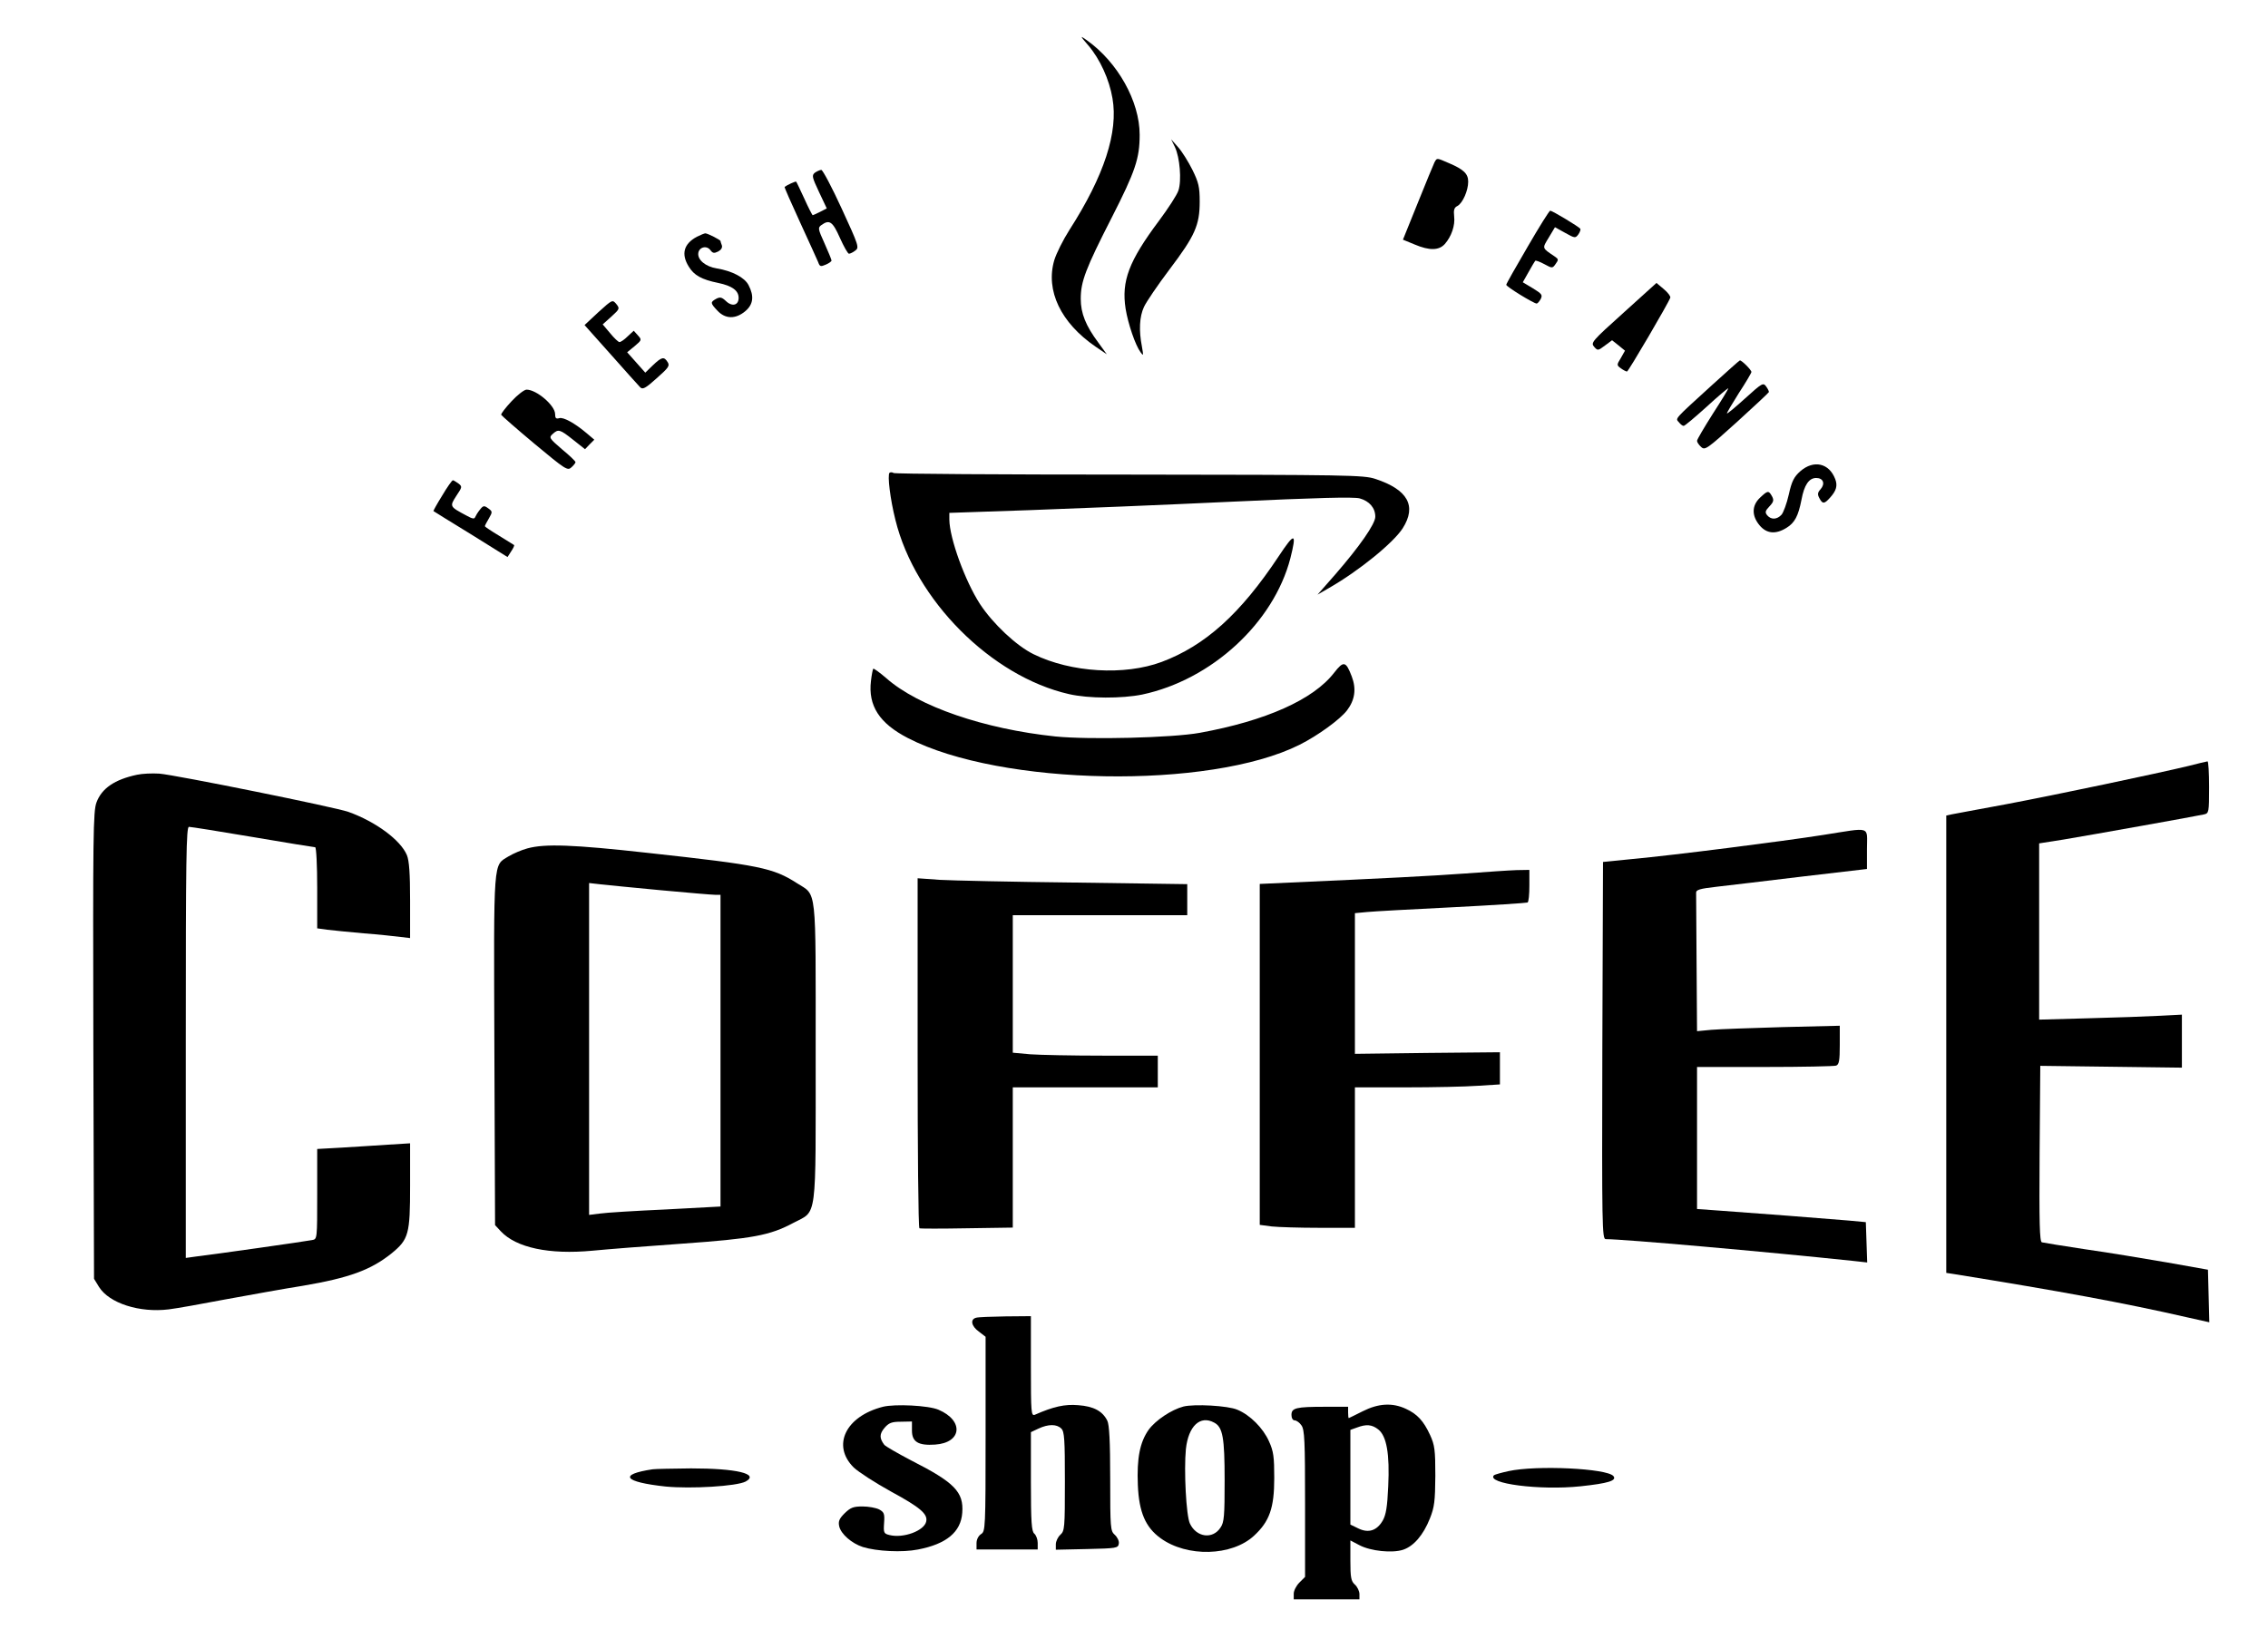 <?xml version="1.0" standalone="no"?>
<!DOCTYPE svg PUBLIC "-//W3C//DTD SVG 20010904//EN"
 "http://www.w3.org/TR/2001/REC-SVG-20010904/DTD/svg10.dtd">
<svg version="1.0" xmlns="http://www.w3.org/2000/svg"
 width="1001pt" height="728pt" viewBox="0 0 1001 728"
 preserveAspectRatio="xMidYMid meet">
<g transform="translate(0,728) scale(0.1,-0.1)"
fill="#000000" stroke="none">
<path d="M4803 7080 c52 -61 93 -151 107 -234 26 -149 -36 -341 -190 -581 -28
-44 -58 -104 -67 -134 -39 -134 29 -276 182 -381 l50 -34 -37 51 c-56 75 -78
130 -78 194 0 76 21 132 137 359 104 204 123 261 123 365 0 148 -97 321 -234
418 -30 21 -30 20 7 -23z"/>
<path d="M5186 6630 c21 -44 30 -147 15 -191 -6 -19 -45 -79 -86 -134 -133
-178 -166 -266 -147 -388 11 -67 43 -161 66 -192 13 -18 13 -15 6 25 -14 71
-11 132 9 175 10 22 61 97 113 166 112 148 133 195 133 299 0 65 -5 85 -32
140 -18 36 -46 81 -63 100 l-31 35 17 -35z"/>
<path d="M6331 6563 c-5 -10 -38 -91 -74 -180 l-65 -161 51 -21 c66 -28 108
-27 134 2 29 33 46 82 41 122 -3 28 0 39 15 46 23 13 47 68 47 107 0 35 -20
54 -83 81 -58 25 -54 25 -66 4z"/>
<path d="M3597 6518 c-15 -12 -13 -20 18 -86 l34 -72 -29 -15 c-16 -8 -31 -15
-33 -15 -2 0 -19 33 -37 73 -18 39 -34 73 -36 75 -2 3 -41 -15 -51 -23 -2 -1
29 -71 68 -156 39 -85 75 -164 80 -176 7 -20 11 -21 34 -11 14 6 25 14 25 18
0 4 -14 38 -31 76 -29 64 -30 69 -13 81 35 25 49 15 81 -57 17 -38 35 -70 40
-70 5 0 18 6 28 14 18 13 15 22 -60 185 -43 94 -84 171 -90 171 -6 0 -19 -6
-28 -12z"/>
<path d="M6742 6190 c-51 -87 -94 -163 -94 -167 -1 -8 120 -82 134 -83 4 0 12
9 18 20 9 18 5 23 -34 47 l-45 27 26 46 c14 25 27 47 29 49 2 2 20 -4 40 -15
35 -19 36 -19 50 1 13 18 13 21 -3 32 -59 40 -57 35 -27 85 l27 45 45 -25 c43
-24 45 -24 58 -7 7 10 11 21 9 25 -6 9 -124 80 -133 80 -4 0 -49 -72 -100
-160z"/>
<path d="M3076 6235 c-58 -31 -71 -76 -36 -132 23 -38 56 -57 130 -72 62 -13
90 -34 90 -66 0 -33 -29 -40 -56 -14 -18 17 -26 19 -43 10 -27 -15 -26 -19 6
-53 35 -37 80 -37 122 -2 36 30 40 67 15 115 -17 34 -73 63 -140 74 -50 8 -86
38 -82 68 4 27 38 35 54 12 10 -13 16 -14 34 -5 13 7 19 17 16 27 -3 8 -6 16
-6 19 0 5 -57 34 -67 34 -4 0 -21 -7 -37 -15z"/>
<path d="M7165 5899 c-139 -125 -145 -132 -129 -150 16 -18 17 -17 48 6 l31
23 29 -23 28 -23 -18 -32 c-19 -31 -19 -32 0 -46 11 -8 23 -14 27 -14 6 0 184
304 191 326 2 6 -11 23 -29 38 l-32 27 -146 -132z"/>
<path d="M2641 5902 l-61 -57 116 -130 c63 -71 121 -136 129 -144 11 -12 23
-6 73 39 52 46 59 55 49 71 -16 26 -26 24 -65 -13 l-34 -33 -40 45 -40 45 33
27 c32 27 32 28 14 48 l-18 20 -27 -25 c-14 -14 -30 -25 -36 -25 -5 0 -24 18
-41 39 l-33 39 39 35 c36 33 37 35 21 55 -17 20 -17 20 -79 -36z"/>
<path d="M7555 5579 c-169 -154 -161 -145 -145 -163 7 -9 16 -16 21 -16 5 0
50 38 101 84 51 47 94 83 96 82 1 -2 -29 -52 -68 -112 -38 -60 -70 -114 -70
-120 0 -6 8 -18 18 -27 17 -16 26 -9 158 110 76 69 140 129 141 132 1 3 -4 14
-12 25 -13 18 -18 15 -92 -52 -43 -39 -79 -69 -81 -67 -2 1 22 41 52 89 31 47
56 90 56 94 0 9 -43 52 -51 51 -2 0 -58 -50 -124 -110z"/>
<path d="M2258 5509 c-27 -29 -47 -55 -46 -60 2 -4 68 -62 147 -128 137 -114
146 -120 163 -104 10 9 18 19 18 23 0 4 -27 30 -60 57 -56 48 -58 52 -41 67
25 23 32 21 90 -25 l53 -42 20 21 21 21 -33 28 c-53 45 -104 73 -122 67 -14
-4 -18 0 -18 18 0 38 -82 108 -126 108 -10 0 -40 -23 -66 -51z"/>
<path d="M7946 5200 c-28 -25 -38 -44 -51 -103 -9 -40 -24 -80 -32 -89 -20
-22 -46 -23 -63 -3 -11 13 -9 20 9 39 19 20 21 28 12 45 -15 27 -19 26 -53 -6
-37 -35 -37 -80 -2 -122 31 -37 71 -41 119 -11 36 22 52 52 66 124 12 65 33
96 65 96 31 0 41 -25 19 -50 -13 -14 -14 -23 -5 -39 14 -27 22 -26 47 2 28 31
34 53 23 82 -27 71 -95 86 -154 35z"/>
<path d="M3926 5193 c-10 -10 3 -117 26 -208 87 -354 423 -691 766 -769 87
-20 234 -20 323 -2 307 65 580 317 654 601 29 115 20 117 -51 10 -169 -255
-325 -395 -517 -467 -164 -61 -400 -47 -565 34 -76 37 -180 135 -237 222 -66
102 -134 290 -135 372 l0 30 353 12 c193 7 592 23 886 37 387 18 545 22 572
15 43 -12 69 -42 69 -81 0 -32 -70 -132 -176 -254 l-79 -90 50 29 c133 76 285
200 326 264 63 99 22 171 -121 218 -51 17 -121 18 -1085 19 -566 0 -1035 3
-1041 7 -6 4 -14 4 -18 1z"/>
<path d="M1952 5093 c-23 -37 -40 -68 -39 -69 1 -1 75 -47 165 -102 l162 -101
16 25 c9 13 15 26 13 28 -2 1 -32 20 -66 41 -35 21 -63 40 -63 42 0 3 8 18 18
35 16 28 16 30 -3 44 -18 13 -22 13 -37 -6 -9 -11 -18 -26 -21 -33 -3 -9 -13
-7 -38 7 -75 40 -75 40 -45 87 26 39 27 41 9 55 -10 7 -21 14 -24 14 -4 0 -25
-30 -47 -67z"/>
<path d="M5888 4310 c-91 -118 -301 -212 -593 -265 -121 -22 -487 -31 -637
-16 -314 33 -604 132 -746 257 -29 25 -55 44 -58 42 -2 -3 -7 -27 -10 -54 -13
-109 37 -187 163 -252 410 -212 1332 -228 1728 -30 82 41 179 112 210 152 35
46 42 95 21 150 -26 68 -36 70 -78 16z"/>
<path d="M9660 3899 c-146 -35 -588 -128 -805 -169 -121 -22 -230 -43 -242
-45 l-23 -5 0 -1010 0 -1009 33 -5 c472 -76 754 -128 1025 -190 l103 -23 -3
116 -3 116 -180 32 c-99 17 -261 44 -360 58 -99 15 -186 29 -193 31 -10 3 -12
86 -10 391 l3 388 313 -4 312 -4 0 117 0 117 -97 -5 c-54 -3 -196 -8 -315 -11
l-218 -6 0 389 0 389 108 17 c120 20 585 103 620 111 21 5 22 9 22 120 0 63
-3 115 -7 114 -5 -1 -42 -9 -83 -20z"/>
<path d="M605 3860 c-99 -21 -156 -60 -179 -122 -15 -39 -16 -144 -14 -1073
l3 -1030 22 -36 c45 -72 179 -115 308 -99 33 4 146 24 250 44 105 19 258 47
341 60 206 35 301 70 392 143 76 62 82 85 82 299 l0 187 -97 -6 c-54 -4 -146
-9 -205 -13 l-108 -6 0 -199 c0 -198 0 -199 -22 -203 -23 -5 -438 -64 -515
-73 l-43 -6 0 952 c0 814 2 951 14 951 8 0 135 -20 282 -45 146 -25 271 -45
275 -45 5 0 9 -80 9 -179 l0 -179 43 -6 c23 -3 96 -10 162 -16 66 -5 139 -13
163 -16 l42 -5 0 166 c0 120 -4 175 -14 200 -28 67 -138 148 -258 191 -59 21
-762 163 -835 169 -32 2 -76 0 -98 -5z"/>
<path d="M8045 3594 c-178 -28 -656 -89 -840 -106 l-130 -13 -3 -833 c-2 -776
-1 -832 15 -832 80 0 701 -55 1091 -96 l63 -7 -3 89 -3 89 -75 7 c-93 8 -442
35 -572 44 l-98 7 0 313 0 314 299 0 c165 0 306 3 315 6 13 5 16 23 16 91 l0
85 -252 -6 c-139 -4 -281 -9 -315 -12 l-63 -6 -2 296 c-1 163 -2 304 -2 314
-1 14 14 19 94 28 52 6 222 26 378 45 l282 33 0 88 c0 104 23 96 -195 62z"/>
<path d="M2328 3535 c-26 -7 -63 -23 -83 -35 -69 -43 -66 4 -63 -854 l3 -774
25 -27 c68 -73 214 -104 405 -86 61 6 238 20 395 31 310 22 388 36 492 92 106
56 98 -3 98 753 0 743 6 690 -82 746 -106 68 -164 80 -658 134 -333 37 -455
41 -532 20z m591 -185 c118 -11 225 -20 238 -20 l23 0 0 -688 0 -688 -242 -13
c-134 -6 -264 -14 -290 -18 l-48 -6 0 733 0 732 53 -6 c28 -3 148 -15 266 -26z"/>
<path d="M6465 3424 c-152 -11 -348 -21 -772 -40 l-133 -6 0 -753 0 -752 53
-7 c28 -3 123 -6 210 -6 l157 0 0 310 0 310 223 0 c122 0 266 3 320 7 l97 6 0
71 0 71 -320 -3 -320 -4 0 310 0 311 53 5 c28 3 198 12 377 21 178 9 328 19
332 21 5 3 8 36 8 75 l0 69 -57 -1 c-32 -1 -134 -8 -228 -15z"/>
<path d="M4050 2632 c0 -424 3 -772 8 -774 4 -2 98 -2 210 0 l202 3 0 309 0
310 320 0 320 0 0 70 0 70 -243 0 c-134 0 -278 3 -320 6 l-77 7 0 303 0 304
385 0 385 0 0 69 0 68 -497 7 c-274 3 -542 9 -595 12 l-98 7 0 -771z"/>
<path d="M4308 1463 c-27 -7 -21 -37 12 -61 l30 -23 0 -429 c0 -419 -1 -430
-20 -442 -12 -8 -20 -24 -20 -40 l0 -28 135 0 135 0 0 29 c0 16 -7 34 -15 41
-12 10 -15 49 -15 230 l0 218 34 16 c43 20 80 20 100 0 14 -13 16 -49 16 -233
0 -205 -1 -219 -20 -236 -11 -10 -20 -29 -20 -42 l0 -24 138 3 c130 3 137 4
140 24 2 11 -6 28 -18 39 -19 17 -20 29 -20 249 0 163 -4 238 -13 255 -21 42
-60 63 -128 68 -60 5 -109 -6 -191 -42 -17 -7 -18 7 -18 214 l0 221 -112 -1
c-62 -1 -121 -3 -130 -6z"/>
<path d="M3897 1070 c-165 -42 -227 -171 -129 -268 21 -20 95 -68 166 -107
127 -69 161 -98 154 -131 -8 -41 -101 -76 -163 -60 -24 6 -26 10 -23 53 3 41
0 48 -22 60 -14 7 -47 13 -73 13 -41 0 -53 -5 -79 -30 -24 -24 -29 -36 -24
-58 8 -34 55 -75 104 -91 61 -19 175 -25 244 -11 125 24 189 77 195 162 7 92
-34 134 -227 232 -59 31 -111 61 -117 68 -22 29 -22 48 1 75 19 22 32 27 72
27 l49 1 0 -40 c0 -50 28 -67 102 -62 119 8 128 106 15 154 -44 19 -192 26
-245 13z"/>
<path d="M5223 1071 c-53 -14 -122 -60 -153 -102 -39 -55 -53 -126 -48 -245 5
-120 34 -186 100 -234 117 -85 315 -80 413 11 68 63 89 122 89 254 0 93 -3
118 -23 162 -26 59 -84 117 -140 140 -41 18 -190 26 -238 14z m136 -71 c38
-20 46 -66 46 -255 0 -156 -2 -185 -18 -208 -34 -53 -106 -44 -135 17 -17 34
-27 237 -18 329 11 102 63 151 125 117z"/>
<path d="M6014 1050 c-32 -16 -60 -30 -61 -30 -2 0 -3 11 -3 25 l0 25 -102 0
c-128 0 -148 -5 -148 -36 0 -14 6 -24 14 -24 8 0 22 -10 30 -22 14 -19 16 -69
16 -346 l0 -323 -25 -25 c-14 -14 -25 -36 -25 -49 l0 -25 145 0 145 0 0 23 c0
13 -9 32 -20 42 -17 15 -20 31 -20 106 l0 89 40 -21 c49 -26 145 -36 193 -20
47 16 89 65 118 138 20 50 23 76 24 188 0 115 -3 136 -23 180 -29 63 -57 93
-107 116 -60 28 -122 24 -191 -11z m69 -80 c37 -29 51 -108 44 -252 -4 -91
-10 -125 -24 -150 -26 -45 -63 -57 -108 -35 l-35 17 0 209 0 209 28 10 c42 16
67 14 95 -8z"/>
<path d="M2880 794 c-152 -23 -127 -56 57 -76 112 -11 314 1 354 22 62 34 -41
58 -241 58 -80 -1 -156 -2 -170 -4z"/>
<path d="M6658 786 c-32 -7 -60 -15 -64 -18 -37 -37 203 -68 382 -49 122 13
161 25 145 45 -28 34 -339 49 -463 22z"/>
</g>
</svg>
